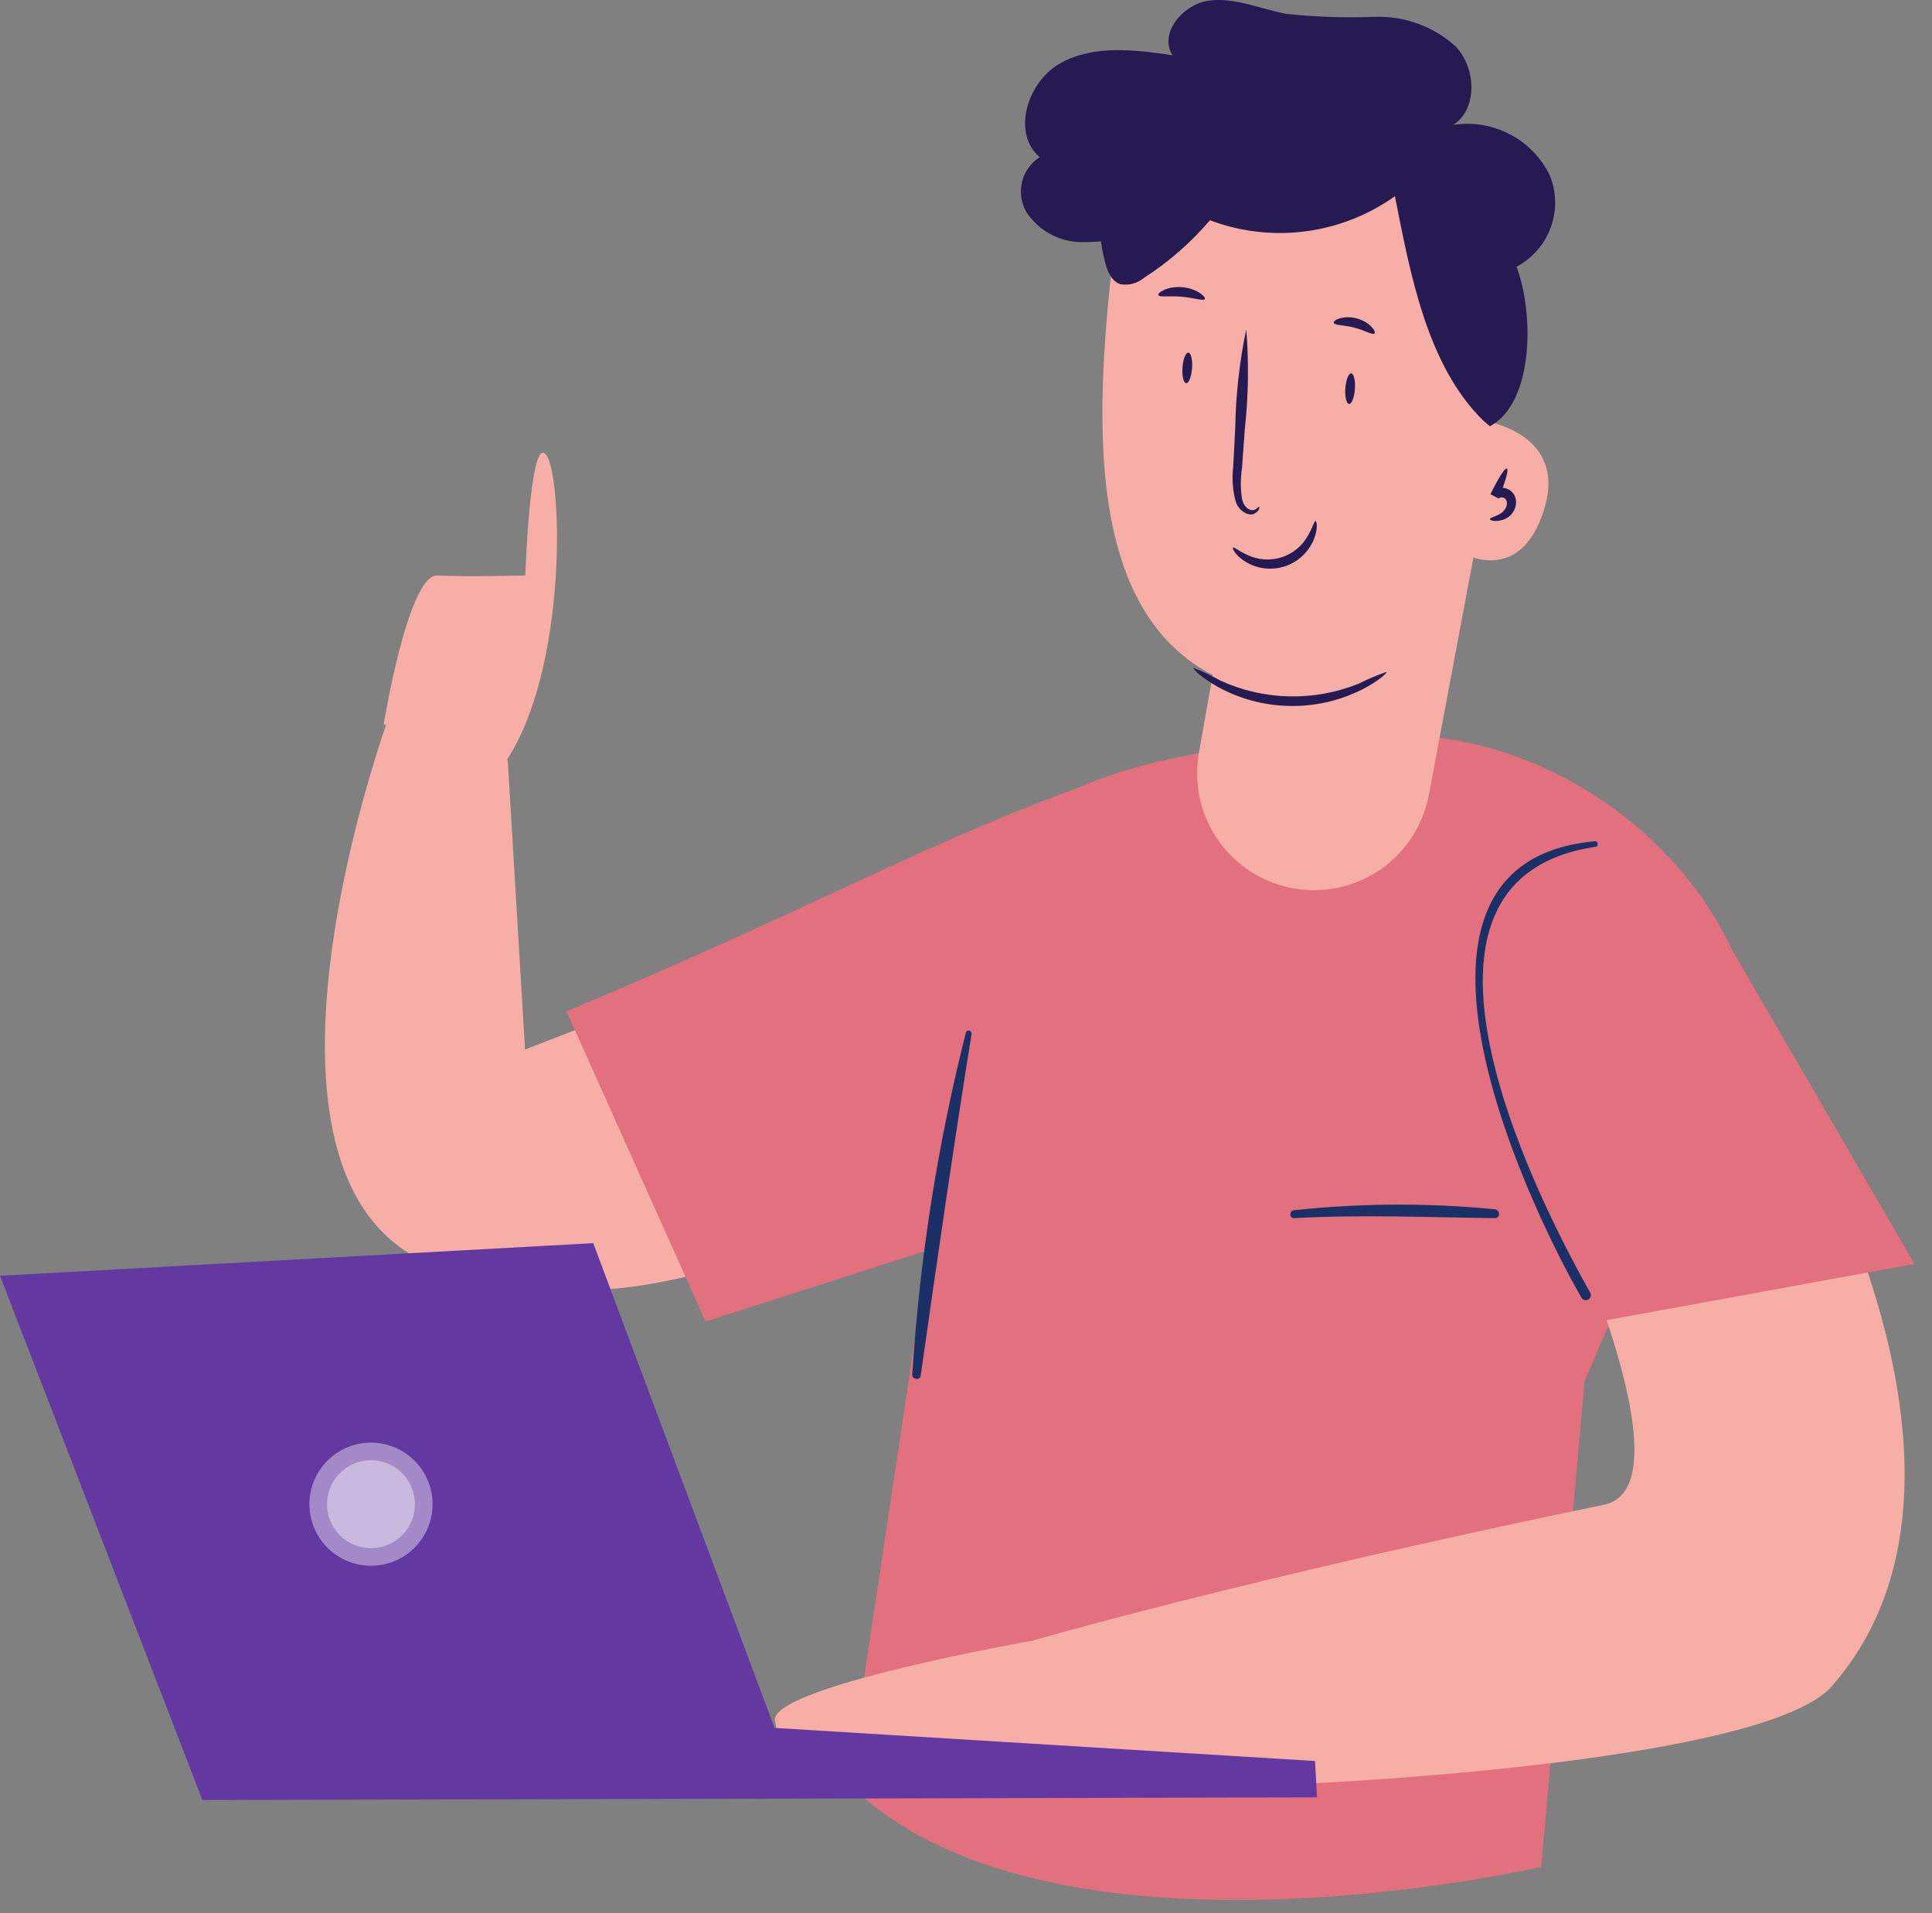 <svg width="105" height="104" viewBox="0 0 105 104" fill="none" xmlns="http://www.w3.org/2000/svg">
<rect x="0" y="0" width="105" height="104" fill="#808080" stroke="none"/>
<path d="M83.761 101.482C83.761 101.482 56.897 107.731 46.106 96.94L49.968 71.166C51.141 63.757 50.442 49.503 56.116 44.446C56.765 43.863 57.49 43.37 58.27 42.98C62.25 41.058 69.331 40.02 76.129 39.994C84.388 39.962 92.888 46.207 95.056 54.176L86.118 75.084L83.761 101.482Z" fill="#E3707F"/>
<path d="M81.105 57.387C81.105 57.387 93.139 80.567 87.163 81.801C67.506 85.862 56.097 89.192 56.097 89.192L55.097 96.826C55.39 97.979 94.866 96.981 99.542 91.678C102.842 87.933 107.232 79.278 97.895 60.548L95.058 54.176L81.105 57.387Z" fill="#F6AEA6"/>
<path d="M58.506 45.447L28.534 57.052L27.595 41.327L21.178 38.845C21.178 38.845 11.878 64.084 23.51 68.783C35.142 73.482 48.259 64.799 48.259 64.799L58.506 45.447Z" fill="#F6AEA6"/>
<path d="M62.214 41.594C51.752 44.927 45.514 48.833 30.786 54.976L38.348 71.84L51.383 67.655L62.214 41.594Z" fill="#E3707F"/>
<path d="M79.302 54.176L86.902 71.84L104.048 68.709L92.497 48.815L78.821 54.175" fill="#E3707F"/>
<path d="M70.331 66.219C73.983 66.019 77.589 66.174 81.238 66.219C81.557 66.219 81.538 65.772 81.238 65.736C77.61 65.383 73.956 65.401 70.331 65.788C70.06 65.811 70.053 66.231 70.331 66.216V66.219Z" fill="#1A3066"/>
<path d="M86.686 45.731C74.348 46.845 82.786 65.031 85.948 70.544C85.966 70.575 85.99 70.603 86.019 70.624C86.048 70.646 86.081 70.662 86.116 70.671C86.151 70.68 86.187 70.683 86.223 70.678C86.259 70.673 86.293 70.661 86.324 70.642C86.356 70.624 86.383 70.6 86.405 70.571C86.427 70.542 86.443 70.51 86.452 70.475C86.461 70.44 86.463 70.403 86.458 70.368C86.453 70.332 86.441 70.297 86.423 70.266C83.28 64.702 74.87 47.774 86.723 46.032C86.893 46.007 86.854 45.715 86.683 45.732L86.686 45.731Z" fill="#1A3066"/>
<path d="M52.494 56.131C50.953 62.228 49.977 68.455 49.579 74.731C49.563 74.989 49.999 75.055 50.036 74.793C50.919 68.593 51.807 62.405 52.801 56.219C52.833 56.019 52.545 55.931 52.494 56.135V56.131Z" fill="#1A3066"/>
<path d="M81.371 22.528L81.937 14.714C82.431 14.532 82.885 14.253 83.269 13.894C83.654 13.534 83.963 13.101 84.177 12.619C84.392 12.138 84.507 11.619 84.518 11.092C84.528 10.566 84.433 10.042 84.237 9.553C83.774 8.592 83.014 7.804 82.07 7.306C81.127 6.808 80.048 6.626 78.993 6.787C80.322 5.887 80.22 3.722 79.129 2.54C77.93 1.442 76.348 0.859 74.723 0.915C73.117 0.977 71.508 0.923 69.909 0.754C68.509 0.494 67.137 -0.146 65.723 0.031C64.309 0.208 62.96 1.799 63.723 3.003C61.685 2.703 59.48 2.431 57.669 3.414C55.858 4.397 54.949 7.194 56.506 8.544C56.019 8.855 55.673 9.344 55.541 9.906C55.409 10.468 55.502 11.06 55.799 11.555C56.121 12.036 56.553 12.433 57.06 12.712C57.566 12.992 58.133 13.146 58.711 13.161C59.867 13.18 61.019 13.011 62.121 12.661" fill="#251A51"/>
<path d="M81.038 17.462L80.627 22.877C80.627 22.877 85.227 23.498 83.919 27.697C82.611 31.896 79.457 30.059 79.457 30.059C79.457 30.059 78.67 40.82 67.647 37.408C58.873 34.693 59.41 23.332 60.524 13.647C60.628 12.76 60.914 11.903 61.365 11.132C61.815 10.36 62.42 9.69 63.142 9.163C63.864 8.636 64.687 8.265 65.559 8.071C66.431 7.877 67.334 7.866 68.211 8.038L74.838 9.329C76.689 9.689 78.342 10.717 79.485 12.216C80.628 13.715 81.181 15.582 81.038 17.462Z" fill="#F6AEA6"/>
<path d="M80.627 27.371L77.657 43.21C77.498 44.056 77.17 44.86 76.691 45.575C76.212 46.29 75.593 46.9 74.871 47.368C74.149 47.837 73.34 48.154 72.492 48.3C71.644 48.446 70.775 48.419 69.938 48.219C68.362 47.843 66.988 46.878 66.1 45.523C65.211 44.167 64.874 42.524 65.157 40.928L66.769 31.85L80.627 27.371Z" fill="#F6AEA6"/>
<path d="M68.434 27.547C68.452 27.54 68.484 27.769 68.16 27.927C67.836 28.085 67.282 27.749 67.143 27.213C66.993 26.63 66.951 26.025 67.019 25.427C67.055 24.743 67.092 24.045 67.131 23.314C67.159 21.495 67.36 19.683 67.731 17.903C67.878 19.716 67.851 21.538 67.651 23.346C67.598 24.077 67.551 24.774 67.499 25.457C67.415 26.004 67.415 26.561 67.499 27.108C67.578 27.549 67.899 27.765 68.109 27.731C68.319 27.697 68.398 27.522 68.434 27.547Z" fill="#251A51"/>
<path d="M64.858 36.303C65.365 36.503 65.859 36.737 66.335 37.003C67.511 37.539 68.783 37.83 70.075 37.857C71.367 37.884 72.651 37.647 73.848 37.161C74.335 36.916 74.838 36.704 75.353 36.526C75.391 36.575 74.926 37.026 73.999 37.497C72.778 38.104 71.428 38.406 70.065 38.377C68.701 38.348 67.365 37.99 66.171 37.332C65.264 36.821 64.819 36.347 64.858 36.303Z" fill="#251A51"/>
<path d="M67.012 29.772C67.073 29.719 67.312 29.954 67.778 30.159C68.362 30.445 69.034 30.494 69.653 30.295C70.272 30.096 70.79 29.665 71.098 29.092C71.354 28.655 71.415 28.323 71.498 28.331C71.559 28.331 71.637 28.697 71.434 29.249C71.298 29.611 71.082 29.938 70.801 30.205C70.521 30.472 70.184 30.672 69.816 30.791C69.447 30.909 69.057 30.943 68.673 30.889C68.29 30.836 67.924 30.696 67.602 30.481C67.113 30.147 66.961 29.807 67.012 29.772Z" fill="#251A51"/>
<path d="M80.974 28.223C80.967 28.144 81.241 28.104 81.548 27.917C81.71 27.823 81.829 27.669 81.879 27.489C81.928 27.289 81.872 27.109 81.719 27.06C81.675 27.038 81.625 27.03 81.576 27.037C81.527 27.044 81.482 27.065 81.445 27.098L81.003 26.868C81.418 26.011 81.789 25.42 81.897 25.468C82.005 25.516 81.816 26.187 81.459 27.068L81.017 26.838C81.11 26.696 81.25 26.592 81.412 26.543C81.574 26.494 81.748 26.503 81.904 26.57C82.013 26.61 82.111 26.676 82.19 26.761C82.269 26.846 82.327 26.948 82.36 27.06C82.414 27.249 82.406 27.451 82.335 27.635C82.282 27.777 82.198 27.906 82.089 28.012C81.98 28.118 81.849 28.198 81.705 28.247C81.242 28.395 80.972 28.281 80.974 28.223Z" fill="#251A51"/>
<path d="M72.486 17.547C72.431 17.417 73.006 17.115 73.732 17.308C74.458 17.501 74.812 18.042 74.701 18.128C74.594 18.228 74.171 17.953 73.601 17.811C73.033 17.658 72.529 17.692 72.486 17.547Z" fill="#251A51"/>
<path d="M62.956 16.04C62.89 15.917 63.462 15.54 64.262 15.613C65.062 15.686 65.562 16.15 65.475 16.26C65.388 16.37 64.875 16.182 64.217 16.132C63.562 16.067 63.013 16.177 62.956 16.04Z" fill="#251A51"/>
<path d="M80.627 22.877C77.55 19.877 76.646 14.877 75.811 10.665C74.371 11.692 72.701 12.348 70.948 12.576C69.194 12.805 67.412 12.598 65.757 11.974C64.723 13.188 63.516 14.242 62.175 15.104C62.001 15.248 61.798 15.354 61.58 15.415C61.362 15.475 61.134 15.488 60.91 15.454C60.393 15.298 60.163 14.706 60.041 14.181C59.609 12.499 59.671 10.729 60.219 9.081C60.499 8.262 60.949 7.512 61.54 6.879C62.13 6.246 62.847 5.745 63.645 5.408C65.425 4.872 67.327 4.903 69.089 5.495C71.784 6.194 74.37 7.262 76.773 8.67C79.127 10.049 81.389 11.87 82.388 14.413C83.387 16.956 83.382 21.887 80.974 23.171" fill="#251A51"/>
<path d="M73.317 21.96C73.174 21.949 73.084 21.569 73.117 21.11C73.15 20.651 73.293 20.287 73.436 20.297C73.579 20.307 73.669 20.688 73.636 21.147C73.603 21.606 73.461 21.97 73.317 21.96Z" fill="#251A51"/>
<path d="M64.466 20.83C64.323 20.819 64.233 20.439 64.266 19.98C64.299 19.521 64.441 19.157 64.585 19.167C64.729 19.177 64.818 19.558 64.785 20.017C64.752 20.476 64.609 20.84 64.466 20.83Z" fill="#251A51"/>
<path d="M20.853 39.37C20.853 39.37 22.184 31.194 23.775 31.283C25.366 31.372 28.547 31.283 28.547 31.283C28.547 31.283 28.812 23.507 29.695 24.745C30.578 25.983 30.857 36.445 27.448 41.463L20.853 39.37Z" fill="#F6AEA6"/>
<path d="M56.097 89.192C56.097 89.192 41.835 91.692 42.113 93.539C42.355 94.834 42.787 96.086 43.394 97.255L56.094 96.955L56.097 89.192Z" fill="#F6AEA6"/>
<path d="M71.577 97.704L71.469 95.73L42.094 93.93L32.242 67.578L0 69.351L11 97.851L71.577 97.704Z" fill="#6338A1"/>
<path opacity="0.41" d="M17.776 81.901C17.802 82.373 17.967 82.826 18.251 83.204C18.535 83.582 18.924 83.868 19.37 84.024C19.816 84.181 20.299 84.202 20.757 84.084C21.214 83.967 21.627 83.716 21.942 83.364C22.258 83.012 22.462 82.575 22.529 82.107C22.595 81.639 22.522 81.162 22.317 80.736C22.113 80.309 21.786 79.953 21.38 79.713C20.973 79.472 20.504 79.357 20.032 79.383C19.718 79.4 19.411 79.479 19.128 79.615C18.845 79.751 18.592 79.941 18.382 80.175C18.173 80.408 18.011 80.681 17.907 80.978C17.803 81.274 17.759 81.588 17.776 81.901Z" fill="white"/>
<path opacity="0.41" d="M16.821 81.953C16.857 82.614 17.089 83.249 17.486 83.779C17.883 84.308 18.429 84.708 19.053 84.928C19.678 85.147 20.354 85.176 20.995 85.012C21.636 84.847 22.214 84.496 22.656 84.003C23.098 83.51 23.383 82.897 23.477 82.242C23.57 81.586 23.467 80.918 23.18 80.321C22.894 79.725 22.437 79.226 21.867 78.889C21.297 78.552 20.64 78.392 19.979 78.428C19.54 78.452 19.11 78.562 18.714 78.752C18.318 78.943 17.963 79.209 17.67 79.536C17.377 79.864 17.151 80.246 17.005 80.66C16.859 81.075 16.797 81.514 16.821 81.953Z" fill="white"/>
</svg>
